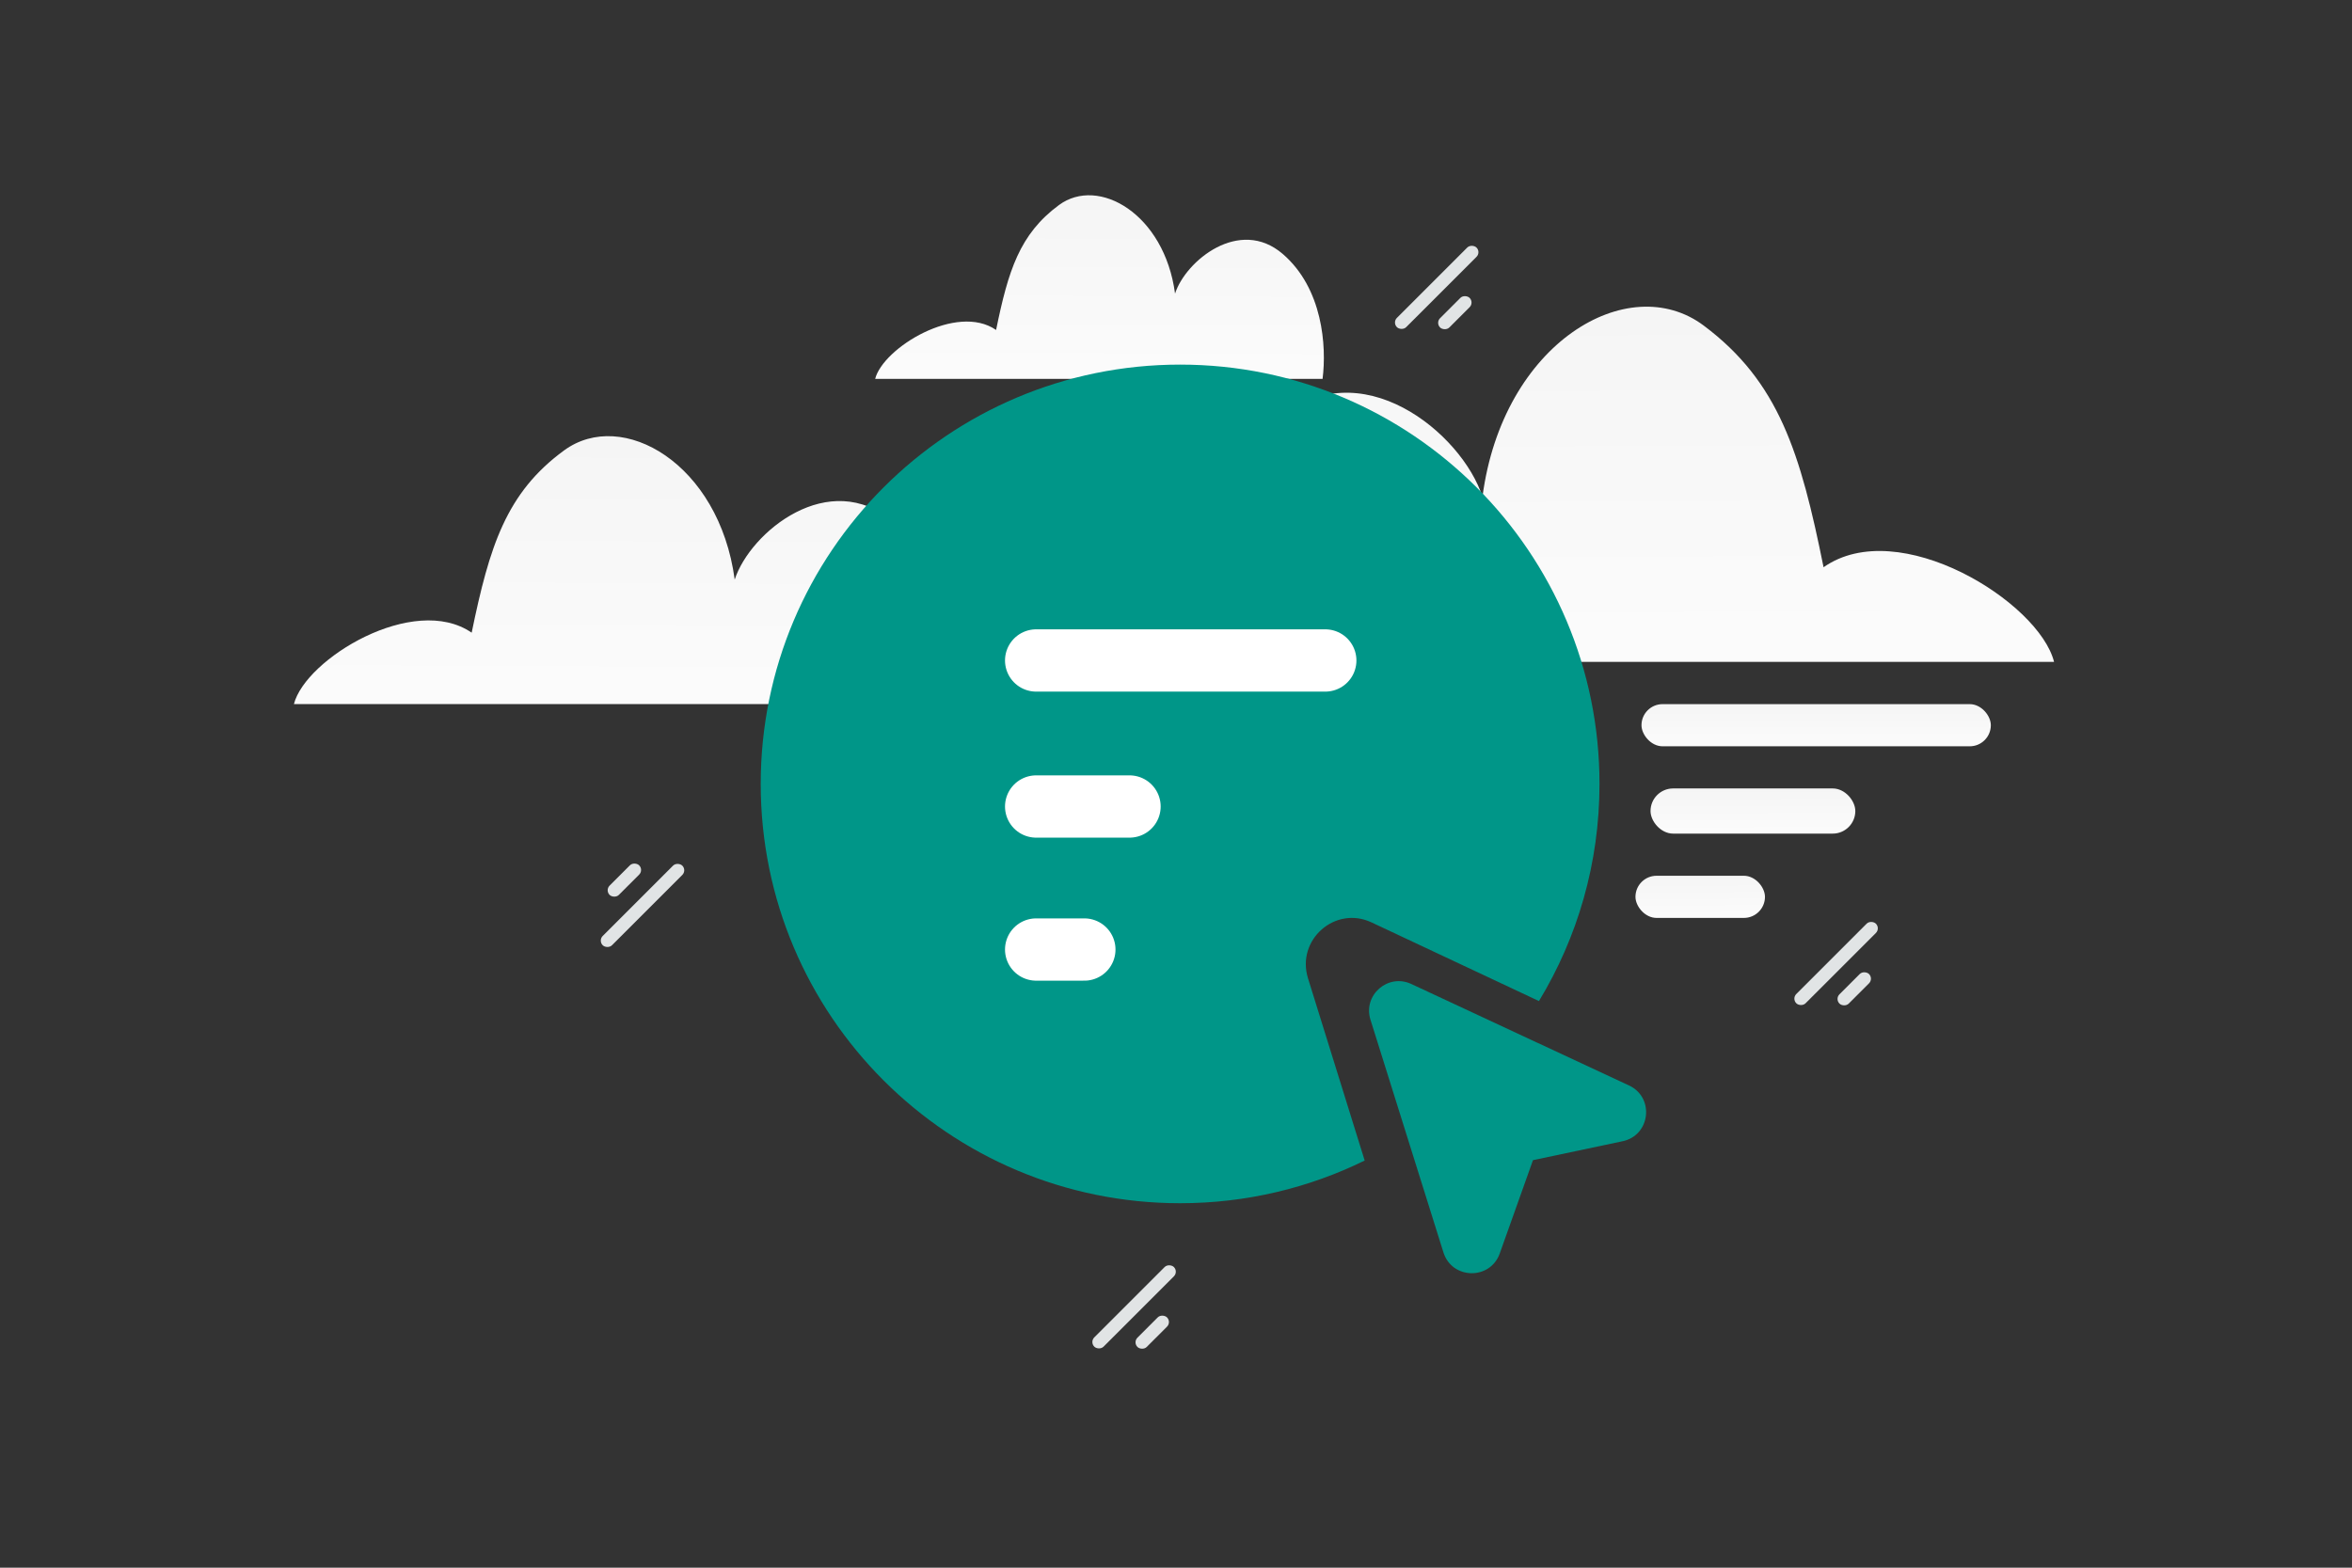 <svg width="900" height="600" viewBox="0 0 900 600" fill="none" xmlns="http://www.w3.org/2000/svg"><rect x="0" y="0" width="900" height="600" fill="#333333" stroke="none"/><path fill="transparent" d="M0 0h900v600H0z"/><rect x="628.122" y="269.493" width="133.678" height="16.134" rx="8.067" fill="url(#a)"/><rect x="631.579" y="301.76" width="78.363" height="17.286" rx="8.643" fill="url(#b)"/><rect x="625.817" y="335.179" width="49.553" height="16.134" rx="8.067" fill="url(#c)"/><path d="M786 253.359c-5.691-22.948-59.469-56.463-88.208-36.257-8.821-43.719-17.072-70.983-45.892-92.519-28.82-21.537-76.908 6.614-84.631 65.578-7.723-24.239-46.99-56.907-78.534-29.361-29.185 25.489-32.112 68.199-29.064 92.519H786v.04z" fill="url(#d)"/><path d="M334.877 145.034c2.986-11.863 31.201-29.189 46.279-18.743 4.627-22.601 8.957-36.694 24.077-47.828 15.12-11.133 40.349 3.42 44.401 33.901 4.052-12.53 24.653-29.418 41.203-15.178 15.312 13.176 16.847 35.255 15.248 47.827H334.877v.021z" fill="url(#e)"/><path d="M112.465 269.493c4.389-17.309 45.859-42.587 68.02-27.347 6.802-32.974 13.165-53.537 35.389-69.781 22.223-16.244 59.305 4.989 65.261 49.461 5.955-18.282 36.235-42.921 60.559-22.145 22.506 19.225 24.763 51.439 22.412 69.781H112.465v.031z" fill="url(#f)"/><path fill-rule="evenodd" clip-rule="evenodd" d="M588.884 383.139c14.704-24.242 23.169-52.688 23.169-83.111 0-88.631-71.849-160.481-160.481-160.481-88.631 0-160.481 71.85-160.481 160.481s71.85 160.481 160.481 160.481c25.344 0 49.315-5.875 70.627-16.336l-21.689-69.747c-4.577-14.728 10.4-27.926 24.298-21.401l64.076 30.114z" fill="#009688"/><path d="M396.49 363.413h18.439m-18.439-54.739h35.725m-35.725-55.891h110.63" stroke="#fff" stroke-width="23.84" stroke-linecap="round" stroke-linejoin="round"/><path fill-rule="evenodd" clip-rule="evenodd" d="m552.341 479.356-27.93-89.093c-2.945-9.399 6.691-17.821 15.632-13.657l83.296 38.83c9.872 4.599 8.211 19.103-2.45 21.35l-34.292 7.246-12.722 35.724c-3.664 10.257-18.271 9.975-21.534-.4z" fill="#009688"/><rect x="685.584" y="382.21" width="43.076" height="5.019" rx="2.509" transform="rotate(-45 685.584 382.21)" fill="#E1E4E5"/><rect x="702.1" y="382.328" width="15.994" height="5.019" rx="2.509" transform="rotate(-45 702.1 382.328)" fill="#E1E4E5"/><rect x="532.757" y="123.435" width="43.076" height="5.019" rx="2.509" transform="rotate(-45 532.757 123.435)" fill="#E1E4E5"/><rect x="549.273" y="123.553" width="15.994" height="5.019" rx="2.509" transform="rotate(-45 549.273 123.553)" fill="#E1E4E5"/><rect x="262.865" y="333.083" width="43.076" height="5.019" rx="2.509" transform="rotate(135 262.865 333.083)" fill="#E1E4E5"/><rect x="246.349" y="332.966" width="15.994" height="5.019" rx="2.509" transform="rotate(135 246.349 332.966)" fill="#E1E4E5"/><rect x="416.959" y="513.625" width="43.076" height="5.019" rx="2.509" transform="rotate(-45 416.959 513.625)" fill="#E1E4E5"/><rect x="433.474" y="513.742" width="15.994" height="5.019" rx="2.509" transform="rotate(-45 433.474 513.742)" fill="#E1E4E5"/><defs><linearGradient id="a" x1="697.811" y1="294.672" x2="697.751" y2="251.936" gradientUnits="userSpaceOnUse"><stop stop-color="#fff"/><stop offset="1" stop-color="#EEE"/></linearGradient><linearGradient id="b" x1="672.431" y1="328.737" x2="672.314" y2="282.95" gradientUnits="userSpaceOnUse"><stop stop-color="#fff"/><stop offset="1" stop-color="#EEE"/></linearGradient><linearGradient id="c" x1="651.65" y1="360.358" x2="651.488" y2="317.623" gradientUnits="userSpaceOnUse"><stop stop-color="#fff"/><stop offset="1" stop-color="#EEE"/></linearGradient><linearGradient id="d" x1="629.338" y1="329.599" x2="627.596" y2="-30.59" gradientUnits="userSpaceOnUse"><stop stop-color="#fff"/><stop offset="1" stop-color="#EEE"/></linearGradient><linearGradient id="e" x1="417.07" y1="184.446" x2="417.957" y2="-1.753" gradientUnits="userSpaceOnUse"><stop stop-color="#fff"/><stop offset="1" stop-color="#EEE"/></linearGradient><linearGradient id="f" x1="233.271" y1="326.996" x2="234.557" y2="55.328" gradientUnits="userSpaceOnUse"><stop stop-color="#fff"/><stop offset="1" stop-color="#EEE"/></linearGradient></defs></svg>